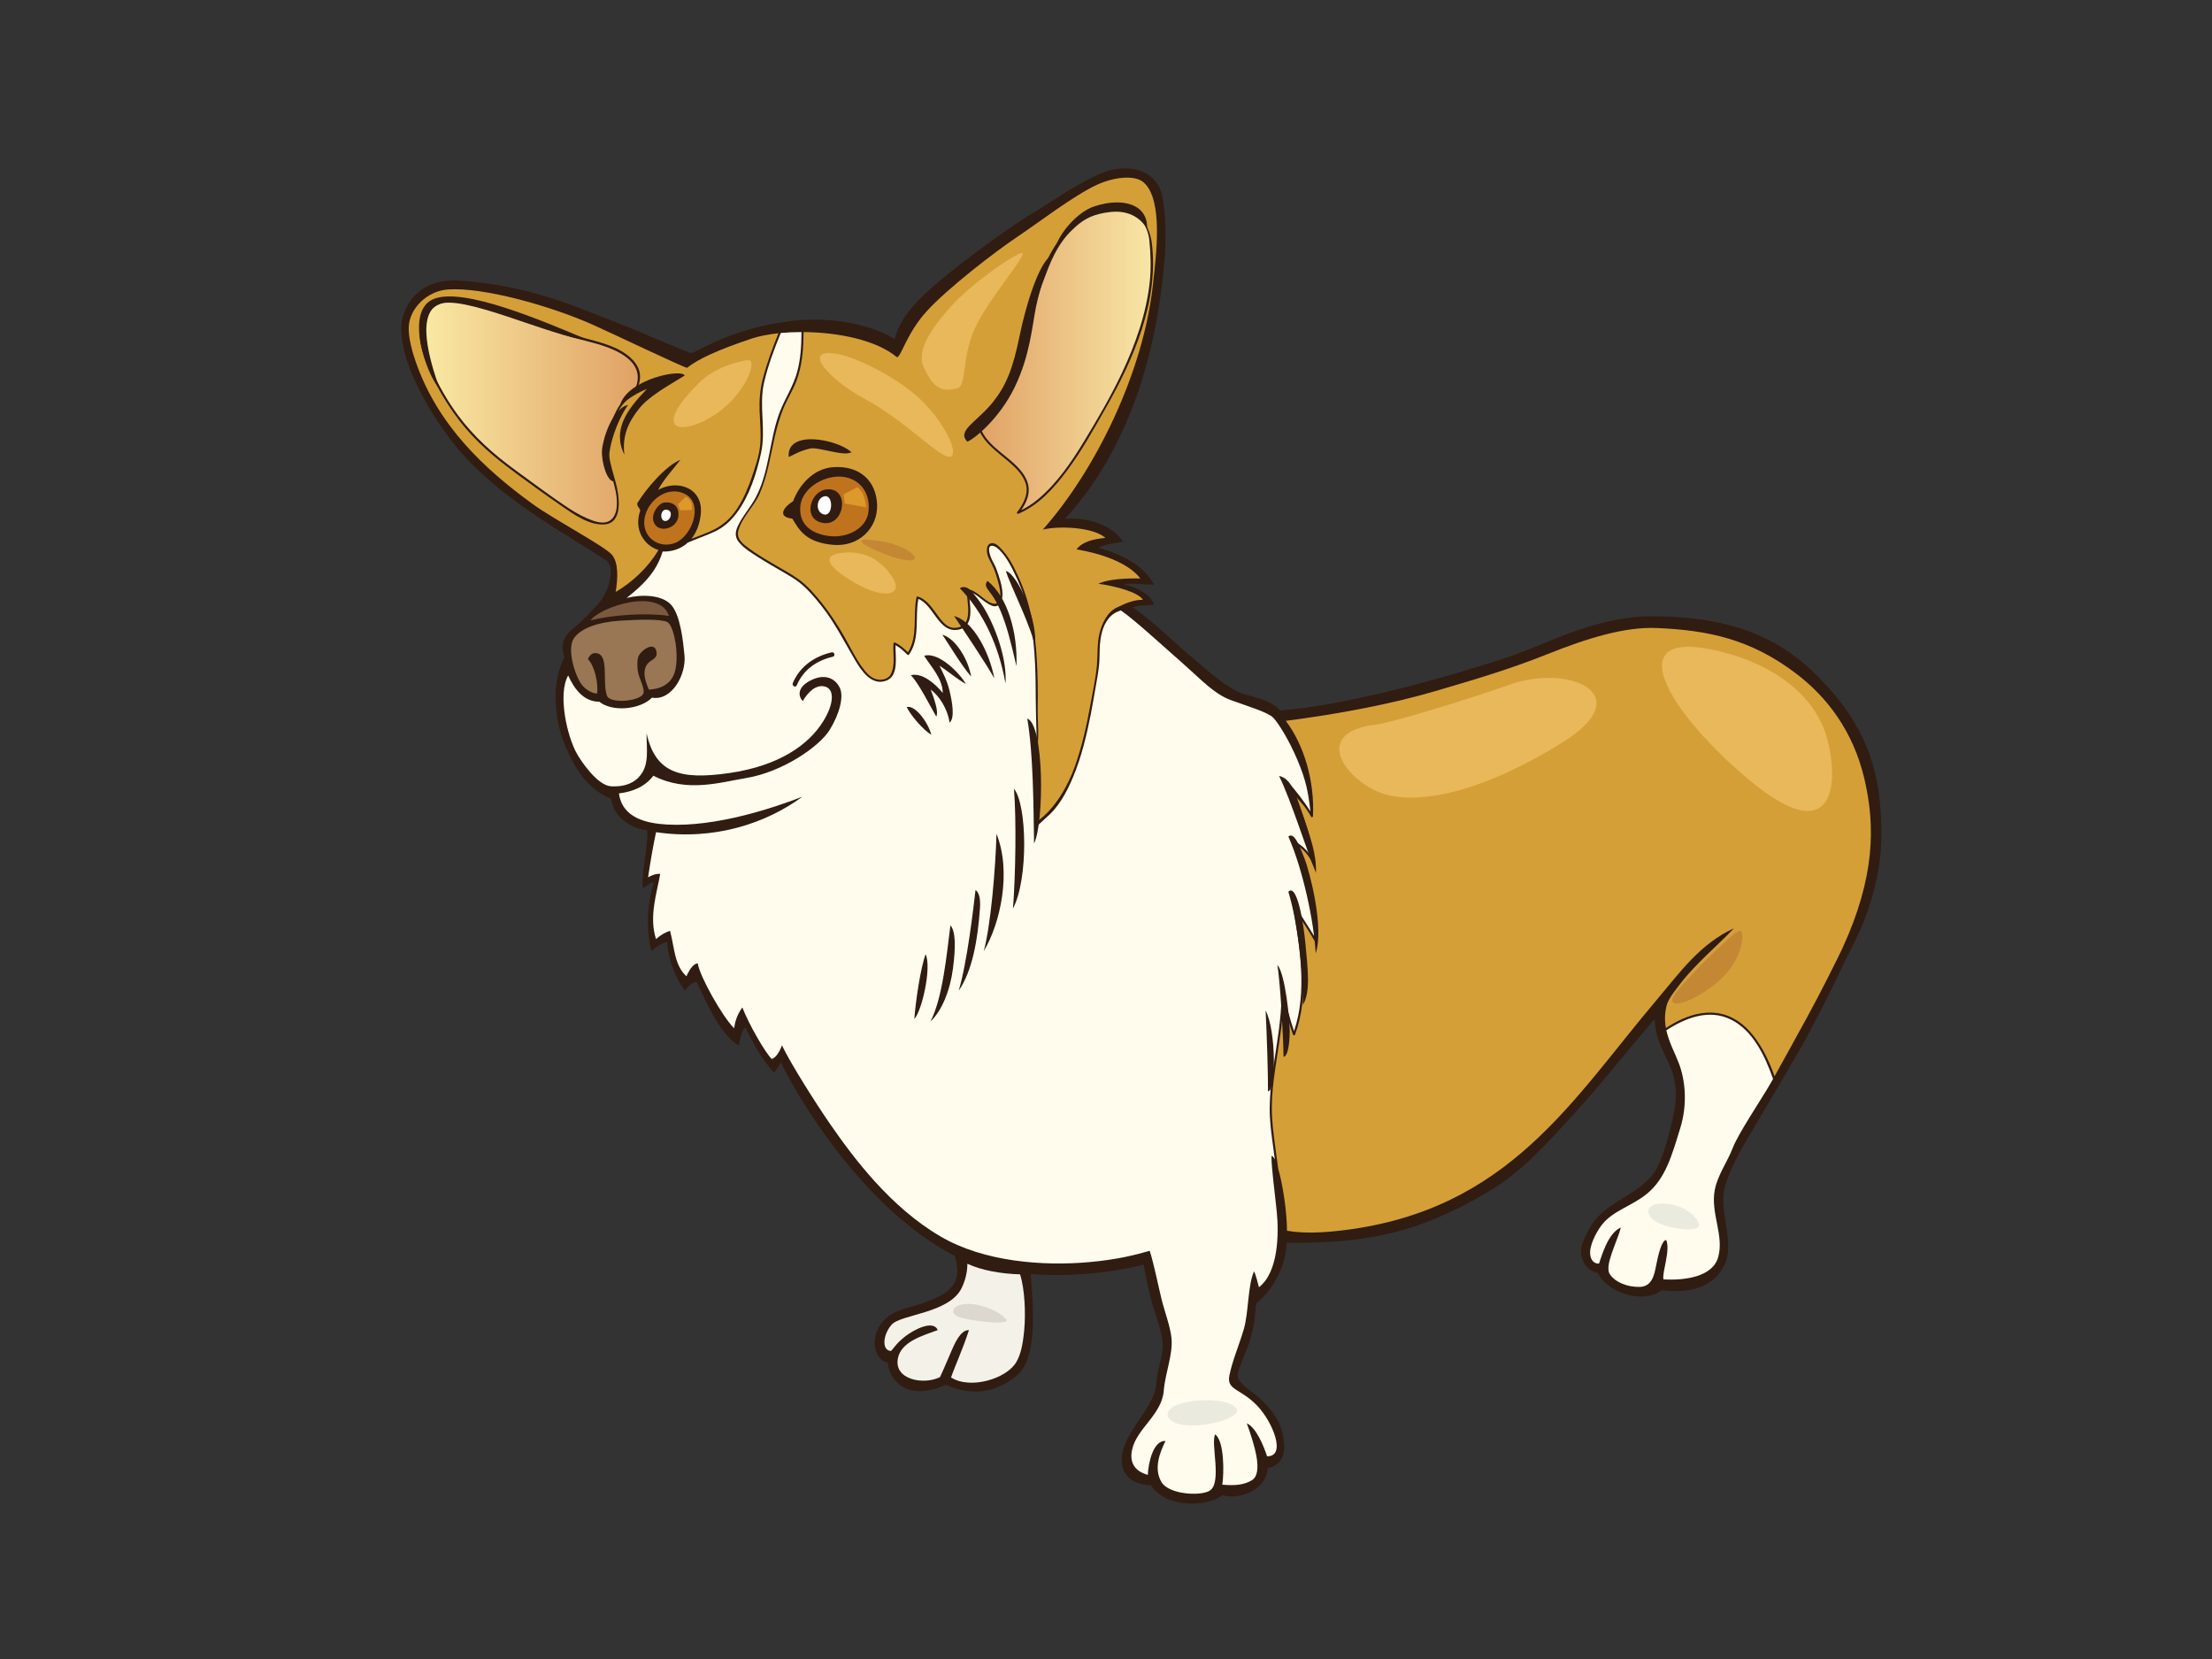 <?xml version="1.0" encoding="utf-8"?>
<!-- Generator: Adobe Illustrator 17.0.0, SVG Export Plug-In . SVG Version: 6.00 Build 0)  -->
<!DOCTYPE svg PUBLIC "-//W3C//DTD SVG 1.1//EN" "http://www.w3.org/Graphics/SVG/1.1/DTD/svg11.dtd">
<svg version="1.1" id="Layer_1" xmlns="http://www.w3.org/2000/svg" xmlns:xlink="http://www.w3.org/1999/xlink" x="0px" y="0px"
	 width="800px" height="600px" viewBox="0 0 800 600" enable-background="new 0 0 800 600" xml:space="preserve">
<rect x="0" y="0" width="800" height="600" fill="#333333" stroke="none"/>
<g>
	<path fill-rule="evenodd" clip-rule="evenodd" fill="#301C11" d="M385.187,187.623c8.966-0.595,17.203,2.536,21.032,8.314
		c-2.78,0.385-6.949,1.035-8.986,2.154c8.438,2.375,16.653,6.444,20.095,13.342c-3.144,0.158-7.846-0.773-10.897-0.065
		c4.398,0.832,10.072,3.769,10.897,7.337c-2.746,0.276-5.075,0.134-7.655,0.909c7.68,5.462,13.425,11.344,20.679,17.469
		c6.171,5.208,11.229,10.099,17.435,13.145c3.962,1.938,10.955,2.077,15.207,6.712c29.15-2.044,76.202-17.032,84.318-19.947
		c14.79-5.312,30.943-14.414,51.65-14.098c20.708,0.314,40.466,4.236,57.094,20.395c16.627,16.153,22.274,30.9,23.841,47.056
		c1.572,16.15-0.262,26.959-4.618,39.662c-2.831,8.232-6.954,14.944-10.664,23.1c-1.969,4.321-9.741,19.587-13.46,26.072
		c-6.545,11.39-15.735,26.773-19.873,33.813c-4.138,7.034-7.559,14.633-7.94,18.708c-0.804,8.699,3.857,18.476,0.393,25.676
		c-3.918,8.159-11.975,10.38-22.809,9.289c-7.237,5.371-20.287,0.278-23-6.327c-2.942-0.297-6.199-3.262-6.115-8.164
		c0.049-2.926,3.417-8.926,5.126-10.994c6.119-7.402,17.11-9.791,22.117-18.364c2.083-3.57,4.471-11.871,5.527-16.59
		c1.301-5.77,2.339-9.99,0.793-16.584c-1.55-6.595-6.794-12.255-6.912-21.132c-9.989,11.464-18.103,22.09-27.843,32.784
		c-9.634,10.577-19.714,22.259-32.336,29.697c-24.69,14.537-42.856,18.76-72.919,18.484c-0.397,9.657-6.073,18.135-11.057,21.921
		c-0.36,2.656-0.363,6.633-1.87,12.116c-1.51,5.486-5.101,11.966-4.845,14.15c0.327,2.814,5.407,5.672,7.584,7.659
		c6.315,5.74,9.628,11.483,9.188,19.193c-0.221,3.884-3.015,5.899-5.909,6.518c-0.53,8.704-11.779,11.447-16.393,9.676
		c-4.708,4.239-20.346,5.066-25.83-3.578c-8.559-0.117-12.669-6.024-9.515-14.393c2.926-7.765,10.889-14.816,11.438-22.082
		c0.55-7.271,2.959-10.334,2.188-16.227c-0.444-3.401-2.048-8.049-3.147-11.338c-1.103-3.289-2.608-10.148-3.568-15.714
		c-11.106,2.825-27.156,4.608-40.864,3.374c1.232,15.492,2.057,31.037-5.346,37.023c-6.448,5.213-15.225,7.678-25.276,3.049
		c-14.499,6.414-20.529-1.954-21.132-8.098c-4.474-0.573-6.526-8.254-2.418-13.874c4.117-5.623,9.518-5.243,17.037-8.24
		c7.515-3.005,12.85-6.313,9.673-16.396c-36.17-18.7-60.743-64.866-62.91-70.12c-0.549,1.228-1.509,2.738-2.47,3.838
		c-4.798-5.347-7.495-10.656-10.447-16.456c-1.247,1.217-1.897,4.523-2.306,6.72c-7.678-4.938-12.51-17.802-15.274-23.108
		c-1.211-0.093-3.239,1.851-4.199,3.087c-3.435-4.403-6.032-11.248-6.443-17.556c-1.781,0.549-3.843,1.643-5.624,3.292
		c-1.327-4.078-2.332-15.086,0.864-24.768c-1.003-0.057-2.509,1.04-3.881,2.143c-1.1-3.84,1.922-15.086,1.475-21.039
		c-4.511-0.216-12.251-4.083-12.996-11.316c-8.925-3.726-13.01-10.822-16.663-19.202c-3.593-8.251-5.467-22.354-0.318-31.943
		c-2.436-7.654,2.754-9.709,6.318-13.233c2.732-2.697,6.203-5.983,7.902-8.882c1.768-3.027,4.107-9.872,1.189-12.839
		c-16.95-10.891-35.639-21.124-50.36-36.531c-8.128-8.505-16.466-21.574-20.934-32.978c-1.908-4.872-4.363-13.576-2.369-19.352
		c2.839-8.221,9.508-13.293,20.932-12.444c24.183,1.799,38.948,8.377,57.415,15.607c9.883,3.862,24.22,10.383,25.79,10.528
		c1.548,0.139,14.402-9.242,37.454-11.717c12.99-1.392,27.631,1.326,36.136,6.717c2.28-9.832,12.434-17.966,20.123-24.233
		c7.069-5.767,21.485-16.33,29.656-21.276c8.167-4.943,15.524-10.298,24.077-14.13c10.128-4.539,21.125-1.878,22.992,8.325
		c1.269,6.933,1.306,15.334,0.709,22.677C417.876,133.817,405.26,165.765,385.187,187.623z"/>
	<path fill-rule="evenodd" clip-rule="evenodd" fill="#BF731C" d="M248.273,178.971c6.148,3.789,1.8,15.14-4.16,17.403
		c-5.959,2.271-12.202-2.263-10.975-9.076C234.373,180.488,242.123,175.19,248.273,178.971z"/>
	<path fill-rule="evenodd" clip-rule="evenodd" fill="#301C11" d="M240.425,181.719c3.121-0.265,5.291,1.504,4.914,5.009
		c-0.539,5.025-8.647,6.575-9.17,0.852C235.964,185.36,238.154,181.91,240.425,181.719z"/>
	<path fill-rule="evenodd" clip-rule="evenodd" fill="#FFFFFF" d="M241.277,184.364c2.455,0.472,1.164,4.313-0.838,4.048
		C238.435,188.145,238.816,183.892,241.277,184.364z"/>
	<path fill-rule="evenodd" clip-rule="evenodd" fill="#7B593E" d="M241.937,222.762c-7.683-1.201-20.337-0.475-28.376,1.61
		C217.229,219.348,238.625,212.45,241.937,222.762z"/>
	<path fill-rule="evenodd" clip-rule="evenodd" fill="#997654" d="M243.967,243.291c-1.934,6.016-8.493,6.01-9.254,6.141
		c-1.234-2.724-2.641-6.529-0.592-9.28c1.159-1.561,3.502-1.752,3.356-3.95c-0.34-5.03-6.141-0.748-6.71,1.58
		c-0.227,0.901-0.464,3.043,0.012,5.407c0.471,2.361,2.35,5.519,1.956,7.43c-0.599,2.942-12.049,4.146-13.223,0.985
		c-1.857-4.959,1.14-15.503-4.349-15.402c-1.426,0.03-2.046,1.209-2.566,2.175c2.522,2.41,3.839,8.975,3.356,12.435
		c-2.009,0.022-4.398-1.684-5.531-3.161c-2.393-3.106-5.635-13.066-2.762-16.977c2.601-3.549,8.835-5.74,16.784-6.21
		c7.943-0.478,14.375-0.57,16.835,0.472C243.732,225.981,245.902,237.272,243.967,243.291z"/>
	<path fill-rule="evenodd" clip-rule="evenodd" fill="#F4F1E9" d="M368.917,460.882c1.741,5.393,2.059,14.264,1.507,20.163
		c-0.546,5.896-1.423,9.016-2.813,11.477c-3.439,6.117-16.668,10.102-23.651,5.658c0.977-3.054,4.113-9.87,6.47-17.108
		c-3.047-0.218-5.265,5.088-6.321,7.501c-1.542,3.54-2.709,6.423-4.142,9.482c-6.012,2.962-16.86,0.901-15.207-6.914
		c1.247-5.901,8.793-8.057,14.399-10.096c-1.645-3.846-8.642-0.136-11.656,2.192c-3.016,2.328-3.876,3.813-5.213,5.347
		c-3.375-0.033-3.154-5.625,0.139-9.46c3.293-3.843,20.872-4.053,25.368-13.304c1.344-2.759,2.062-5.759,2.062-8.778
		C354.793,459.373,361.977,460.705,368.917,460.882z"/>
	<path fill-rule="evenodd" clip-rule="evenodd" fill="#FFFCEE" d="M449.824,480.769c1.785-6.032,1.401-15.727,3.708-20.984
		c0.681,1.239,1.505,4.798,1.777,5.759c7-5.344,7.274-19.197,6.447-27.287c-0.823-8.093-1.879-15.343-1.916-20.16
		c0.39-0.041,0.811,0.428,1.238,1.283c-0.202-1.499-0.408-2.997-0.606-4.493c-0.655-4.837-1.337-9.624-1.264-14.515
		c0.065-4.263,0.48-8.502,1.076-12.722c1.34-9.414,3.181-18.735,3.221-28.283c0.007-0.423,0.641-0.518,0.744-0.098
		c1.142,4.586,2.197,9.207,3.757,13.675c4.904-14.518,1.991-30.546-0.364-45.274c-0.063-0.407,0.464-0.685,0.695-0.292
		c2.206,3.821,4.71,7.454,6.97,11.234c0.149-11.843-3.79-22.846-7.664-33.911c-0.112-0.333,0.281-0.568,0.56-0.426
		c2.578,1.356,4.643,3.305,6.119,5.721c-1.411-8.306-3.877-16.617-7.818-24.047c-0.201-0.374-0.827-3.166-0.519-2.852
		c2.485,2.481,6.072,7.386,7.939,10.358c-0.755-6.832-1.535-11.076-4.615-18.421c-3.086-7.353-6.881-13.404-8.778-15.416
		c-1.896-2.02-9.293-4.182-15.356-6.406c-6.066-2.219-10.858-7.52-17.254-13.15c-8.662-7.621-17.339-15.665-22.543-19.292
		c-1.681,0.513-3.216,1.406-4.398,2.86c-2.272,2.798-2.997,6.543-3.213,10.053c-0.142,2.274-0.049,4.547-0.278,6.805
		c-0.274,2.653-0.737,5.265-1.22,7.885c-0.591,3.251-1.103,6.513-1.743,9.758c-1.526,7.768-3.38,15.588-6.45,22.911
		c-2.283,5.448-5.232,10.983-9.851,14.783c-0.501,0.409-2.97,2.885-2.97,2.661c0.026-7.236-0.676-16.391-0.407-23.525
		c0.291-7.531-0.236-14.715-0.262-22.259c-0.035-11.101-0.228-22.453-3.114-33.242c-1.242-4.643-2.991-9.1-5.186-13.375
		c-1.064-2.074-2.211-4.192-3.732-5.98c-0.666-0.781-1.377-1.581-2.229-2.156c-0.781-0.532-2.418-1.125-2.6,0.426
		c-0.162,1.414,0.718,3.488,1.033,4.127c0.588,1.174,1.276,2.344,1.703,3.584c0.957,2.773,2.083,5.896,2.095,8.855
		c0.01,2.183-1.071,5.17-3.822,4.113c-2.991-1.149-5.243-4.294-8.336-5.126c0.208,4.588,2.439,12.572-3.767,13.795
		c-7.113,1.389-8.865-8.857-14.492-11.114c-1.305,6.673,0.752,14.18-3.365,20.105c-0.139,0.196-0.411,0.259-0.596,0.077
		c-1.31-1.31-2.657-2.588-4.299-3.453c-0.128,4.048,1.336,11.076-3.336,12.826c-5.339,2.006-9.029-3.614-11.353-7.544
		c-3.869-6.573-7.256-13.383-12.016-19.39c-2.358-2.983-4.934-6.049-7.906-8.445c-1.698-1.378-3.637-2.476-5.518-3.581
		c-3.192-1.878-6.429-3.693-9.55-5.691c-2.429-1.556-5.19-3.218-7.02-5.503c-1.548-1.938-1.259-3.819-0.2-6.013
		c1.64-3.407,4.176-6.223,6.017-9.501c5.38-9.597,5.133-21.353,9.026-31.498c1.891-4.927,4.886-9.31,6.275-14.444
		c1.284-4.73,1.546-9.583,1.565-14.458c-2.581,0.003-5.099,0.117-7.482,0.338c-2.393,5.833-4.633,11.778-6.044,17.905
		c-1.951,8.44,0.764,17.037-1.085,25.439c-1.631,7.413-4.229,15.621-8.832,21.749c-2.155,2.871-4.603,5.126-7.86,6.684
		c-3.185,1.526-6.553,2.596-9.781,4.026c-2.736,2.506-6.188,3.357-9.126,3.237c-2.349,7.784-7.643,12.509-13.031,16.786
		c5.509-1.354,12.641-1.166,15.991,2.369c3.503,3.696,4.456,13.456,4.939,18.364c0.69,7.077-4.658,16.62-11.749,15.326
		c-4.511,4.506-14.615,5.156-19.056,1.463c-5.66,0.041-9.099-4.687-11.257-9.485c-3.858,6.734-0.407,22.155,3.235,28.436
		c1.519,2.62,7.307,11.396,12.363,11.655c5.058,0.262,8.53-1.338,10.634-4.13c3.08-4.094,2.121-9.029,2.121-15.064
		c3.154,14.264,11.932,17.002,29.895,14.398c17.965-2.604,28.664-10.146,33.963-18.678c3.962-6.368,4.159-11.627,0.734-12.586
		c-3.431-0.961-6.307,2.194-8.094,5.21c-1.781-1.782-2.055-5.21,3.293-7.678c5.348-2.47,8.781,0,10.149,3.013
		c1.37,3.016,0,9.054-3.703,15.088c-3.704,6.03-17.074,15.315-30.412,17.463c-8.791,1.414-21.151,5.437-33.356-0.871
		c-3.154,4.111-7.613,5.792-12.459,6.401c1.205,8.988,10.118,10.841,17.38,11.254c17.735,1.002,38.847-6.128,48.97-10.066
		c-12.92,9.523-31.83,15.97-52.922,12.834c-0.834,3.709-2.065,10.568-2.889,16.328c1.373-0.819,3.015-1.37,4.388-1.237
		c-1.145,6.603-4.169,15.566-1.508,23.586c1.78-1.643,3.703-2.601,5.073-3.016c1.688,6.679,1.598,12.4,5.897,16.456
		c0.7-1.335,2.055-4.526,4.115-4.659c0.689,4.659,8.998,19.448,13.164,23.449c0.411-3.286,1.646-5.759,2.963-7.517
		c2.386,6.15,8.217,16.265,10.616,18.626c1.497-0.347,3.012-2.879,3.701-4.94c2.951,6.269,12.07,20.752,17.553,28.662
		c8.367,12.067,21.585,29.798,39.767,40.456c15.907,9.324,37.358,10.735,53.482,9.324c10.971-0.958,17.282-2.738,22.218-4.116
		c1.511,4.798,2.941,11.996,4.251,17.422c1.021,4.22,3.234,10.037,3.625,14.232c0.553,5.899-2.254,12.373-2.803,18.954
		c-0.715,8.625-9.647,13.56-11.415,21.137c-1.387,5.942,2.229,8.349,5.653,9.308c0.139-4.113,1.923-12.616,6.394-12.272
		c-1.863,3.77-4.471,9.805-1.453,14.876c2.705,4.545,14.417,5.172,17.551,3.013c4.389-3.013,0.139-17.272,1.874-20.261
		c3.338,2.438,3.214,14.117,2.564,18.17c4.717,0.431,7.958,0.044,10.667-1.58c4.275-2.569,0.944-12.922-1.8-20.597
		c3.428,1.507,6.171,8.363,7.327,11.909c7.074,0.164,2.135-12.46-3.763-18.492c-5.897-6.035-10.925-5.426-9.872-10.694
		C445.715,492.015,448.044,486.804,449.824,480.769z"/>
	<path fill-rule="evenodd" clip-rule="evenodd" fill="#FFFCEE" d="M625.927,368.694c-7.869-3.854-16.309-0.609-23.272,3.922
		c0.953,4.318,3.071,8.156,4.478,11.805c2.346,6.068,3.286,14.739,0.553,23.596c-3.024,9.801-5.273,18.129-11.993,23.681
		c-5.323,4.405-12.209,6.111-16.19,11.063c-1.209,1.493-4.033,5.888-4.382,9.553c-0.22,2.29,0.622,4.711,3.173,4.692
		c0.968-2.623,3.172-11.044,7.924-13.061c-1.301,5.052-5.994,13.749-4.061,16.784c1.934,3.033,6.488,4.829,10.901,4.692
		c4.415-0.139,5.246-4.28,5.931-7.869c0.691-3.587,2.031-9.19,3.618-9.065c1.628,3.685-1.607,11.887-0.987,14.215
		c7.72,0.445,17.68-0.901,19.745-7.894c2.33-7.872-2.824-16.052-1.186-24.489c1.049-5.407,4.659-10.296,6.517-15.206
		c1.934-5.118,10.379-17.58,13.692-23.381c0.274-0.478,0.572-0.999,0.871-1.529C638.392,382.085,634.051,372.657,625.927,368.694z"
		/>
	<path fill-rule="evenodd" clip-rule="evenodd" fill="#D59F38" d="M674.252,281.558c-4.078-17.258-13.567-29.473-24.471-37.803
		c-16.628-12.703-32.155-15.842-50.662-16.625c-11.6-0.491-25.256,3.761-39.37,9.411c-13.235,5.298-25.409,8.942-40.935,13.486
		c-15.529,4.553-34.755,8.237-53.803,10.672c6.668,8.762,10.462,21.921,9.852,34.484c-0.019,0.377-0.539,0.513-0.706,0.188
		c-1.519-2.912-3.67-5.347-5.943-7.675c3.704,7.651,5.994,16.093,7.225,24.465c0.07,0.483-0.539,0.647-0.73,0.199
		c-1.239-2.94-3.325-5.279-6.008-6.919c3.934,11.229,7.809,22.417,7.338,34.492c-0.015,0.371-0.51,0.529-0.706,0.194
		c-2.099-3.638-4.472-7.11-6.646-10.702c2.362,14.679,4.912,30.483-0.315,44.766c-0.131,0.357-0.598,0.357-0.73,0
		c-1.437-3.917-2.455-7.959-3.449-12.001c-0.328,8.221-1.816,16.284-3.002,24.429c-0.658,4.556-1.194,9.147-1.223,13.754
		c-0.032,5.072,0.654,10.017,1.329,15.031c0.327,2.416,0.655,4.831,0.98,7.247c1.672,5.721,3.157,15.623,3.183,22.464
		c6.686,1.163,14.273,0.576,20.444-0.183c59.919-7.348,82.821-47.367,113.396-83.473c8.285-9.777,15.467-20.053,27.794-25.728
		c-5.5,5.871-13.675,12.667-19.155,19.745c-1.616,2.085-4.441,5.568-5.077,7.834c-0.86,3.057-0.844,5.866-0.367,8.491
		c3.888-2.536,8.141-4.615,12.699-5.322c14.165-2.194,22.054,10.039,26.608,22.764c3.273-5.83,7.726-14.019,11.561-20.965
		c4.415-8,11.506-22.117,13.025-25.439C678.062,317.364,678.329,298.811,674.252,281.558z"/>
	<path fill-rule="evenodd" clip-rule="evenodd" fill="#D59F38" d="M281.546,120.519c-3.756,0.399-7.146,1.067-9.856,1.979
		c-12.305,4.165-19.124,7.307-23.21,10.53c-1.439-0.196-25.701-11.824-33.912-15.506c-15.15-6.791-39.593-13.721-52.526-12.834
		c-7.628,0.521-13.96,6.889-14.218,13.62c-0.158,4.032,1.422,9.357,2.566,12.638c7.986,22.892,24.69,38.6,42.262,51.347
		c7.805,5.661,26.386,15.43,28.748,18.443c2.365,3.005,2.039,8.631,1.266,13.35c6.159-3.587,11.855-9.04,15.488-15.157
		c-5.258-1.66-8.995-7.383-6.605-14.27c-0.075-0.838-1.264-1.529-1.057-2.656c3.002-5.03,10.311-13.626,15.604-15.705
		c-2.174,2.839-6.617,7.757-8.029,10.86c6.835-3.862,16.73-0.833,15.311,9.379c-0.506,3.663-1.741,6.379-3.349,8.358
		c2.727-1.097,5.519-2.028,8.145-3.338c3.637-1.823,6.401-4.438,8.594-7.869c2.125-3.324,3.711-6.946,4.982-10.678
		c1.31-3.881,2.787-7.97,3.177-12.067c0.393-4.124-0.06-8.21-0.212-12.337c-0.139-3.966,0.168-7.776,1.171-11.62
		C277.347,131.363,279.363,125.91,281.546,120.519z M226.602,144.855c-3.769,3.423-5.587,9.313-6.345,14.226
		c-0.827,5.372,1.096,10.38,2.446,15.482c1.136,4.282,2.919,14.485-3.964,15.088c-5.611,0.494-11.517-3.808-15.865-6.818
		c-6.487-4.493-12.923-9.136-19.22-13.885c-7.438-5.609-14.103-11.824-19.464-19.48c-3.969-5.669-7.513-11.83-9.968-18.309
		c-1.754-4.632-3.751-10.975-1.27-15.711c0.004-0.019,0-0.038,0.008-0.057c1.235-3.622,4.024-6.084,7.789-6.845
		c5.86-1.185,12.148,0.42,17.738,2.143c6.519,2.009,12.803,4.656,19.12,7.211c4.646,1.881,9.258,3.202,14.097,4.463
		c5.666,1.474,12.359,3.144,16.689,7.351c1.748,1.695,3.075,3.9,3.088,6.401C231.5,140.059,229.369,142.341,226.602,144.855z"/>
	<linearGradient id="SVGID_1_" gradientUnits="userSpaceOnUse" x1="152.463" y1="148.964" x2="230.674" y2="148.964">
		<stop  offset="0" style="stop-color:#FAEAA4"/>
		<stop  offset="1" style="stop-color:#E0A265"/>
	</linearGradient>
	<path fill-rule="evenodd" clip-rule="evenodd" fill="url(#SVGID_1_)" d="M219.691,125.604c-5.222-1.957-10.723-2.833-15.998-4.585
		c-5.625-1.87-11.027-4.397-16.558-6.51c-6.39-2.446-13.121-4.924-19.991-5.484c-5.054-0.409-10.371,0.491-12.807,5.085
		c0.105,0.142,0.145,0.341,0.011,0.513c-4.04,5.161-0.673,13.606,1.616,18.803c2.566,5.825,5.784,11.469,9.559,16.609
		c5.871,7.986,13.055,14.316,21.042,20.13c5.736,4.173,11.438,8.47,17.317,12.441c2.697,1.823,5.486,3.6,8.489,4.883
		c2.294,0.988,5.748,2.325,8.126,0.841c3.279-2.05,2.803-7.572,2.141-10.768c-0.954-4.621-2.9-9.067-3.277-13.795
		c-0.367-4.594,0.873-9.384,2.757-13.555c0.994-2.211,2.109-4.277,3.952-5.893c1.793-1.572,3.653-3.062,4.291-5.486
		C232.23,131.715,225.38,127.736,219.691,125.604z"/>
	<linearGradient id="SVGID_2_" gradientUnits="userSpaceOnUse" x1="354.26" y1="129.729" x2="416.142" y2="129.729">
		<stop  offset="0" style="stop-color:#E0A265"/>
		<stop  offset="1" style="stop-color:#F8E6A6"/>
	</linearGradient>
	<path fill-rule="evenodd" clip-rule="evenodd" fill="url(#SVGID_2_)" d="M412.151,78.463c-5.938-7.793-19.504-0.983-24.153,4.143
		c-6.342,6.987-7.848,11.537-11.15,20.294c-3.173,8.426-4.862,20.962-8.205,29.317c-3.226,8.063-7.377,16.055-14.383,21.402
		c1.625,6.655,8.86,10.361,13.368,14.9c2.065,2.085,3.911,4.49,4.343,7.473c0.449,3.092-0.924,6.032-2.665,8.532
		c2.216-1.067,4.28-2.443,6.156-4.018c6.967-5.857,12.177-13.601,16.855-21.323c4.779-7.888,9.505-15.943,13.433-24.281
		c4.909-10.416,8.883-21.579,10.088-33.089c0.52-4.992,0.318-10.028-0.176-15.037C415.437,84.465,414.33,81.329,412.151,78.463z"/>
	<path fill-rule="evenodd" clip-rule="evenodd" fill="#D59F38" d="M413.623,65.978c-3.215-2.825-10.806-1.954-16.866,0.841
		c-8.543,3.944-21.396,13.874-28.359,18.514c-8.879,5.923-25.57,18.896-33.09,27.063c-7.519,8.169-9.419,16.942-10.962,16.77
		c-7.409-6.21-21.263-8.972-33.727-9.07c-0.031,6.079-0.439,12.193-2.671,17.916c-1.34,3.436-3.346,6.543-4.715,9.949
		c-1.301,3.254-2.25,6.619-3.026,10.036c-1.556,6.878-2.608,13.983-5.437,20.498c-2.029,4.676-6.311,8.401-7.719,13.339
		c-0.883,3.109,1.799,5.022,4.072,6.684c2.948,2.151,6.106,4.001,9.253,5.838c2.783,1.627,5.666,3.166,8.297,5.042
		c3.319,2.361,6.145,5.644,8.661,8.824c3.004,3.8,5.639,7.861,8.045,12.061c2.072,3.628,3.883,7.479,6.328,10.872
		c1.211,1.684,2.769,3.668,4.809,4.37c1.901,0.652,4.557,0.333,5.615-1.624c1.808-3.333,0.715-7.55,1.013-11.164
		c0.027-0.303,0.303-0.45,0.573-0.325c1.8,0.816,3.259,2.129,4.653,3.507c3.764-5.896,1.685-13.388,3.116-19.922
		c0.038-0.199,0.273-0.33,0.459-0.27c2.691,0.873,4.488,3.183,6.124,5.369c1.687,2.254,3.874,6.062,7.135,5.978
		c7.209-0.175,4.472-9.005,4.419-13.623c0-0.267,0.244-0.412,0.479-0.366c2.903,0.521,5.071,3.215,7.55,4.616
		c1.703,0.963,3.647,1.133,4.044-1.286c0.265-1.635-0.026-3.314-0.427-4.905c-0.618-2.448-1.321-4.924-2.446-7.19
		c-1.029-2.063-2.118-3.619-1.858-5.947c0.137-1.198,0.886-1.979,2.013-1.927c1.44,0.057,2.645,1.542,3.147,2.072
		c2.79,2.896,4.613,6.6,6.266,10.225c4.25,9.305,5.993,19.311,6.579,29.473c0.348,5.947,0.441,11.89,0.33,17.832
		c-0.075,4.053,0.371,7.713,0.12,11.767c-0.557,9.106-0.273,19.636,0.047,28.971c6.171-4.419,10.858-12.719,13.306-19.674
		c2.594-7.37,4.303-15.017,5.683-22.701c0.824-4.604,1.867-9.261,2.27-13.923c0.334-3.876,0.008-7.815,0.977-11.628
		c0.683-2.686,2.396-7.288,6.136-9.1c3.737-1.821,6.354-2.841,9.512-2.841c-1.632-2.694-9.74-4.938-16.118-5.8
		c3.426-1.703,10.398-2.031,15.201-1.897c-4.528-5.937-14.856-9.166-23.097-10.539c2.157-2.713,5.771-3.704,10.465-4.149
		c-4.277-3.84-16.603-4.479-22.655-2.986c19.195-21.664,36.355-56.877,39.834-88.643C418.14,92.318,420.797,72.286,413.623,65.978z
		 M385.982,170.097c-4.717,6.321-10.289,12.629-17.723,15.725c-0.297,0.125-0.622-0.297-0.427-0.554
		c2.267-2.94,4.332-6.707,3.098-10.511c-0.969-2.991-3.279-5.301-5.584-7.331c-4.284-3.778-10.162-7.474-11.744-13.312
		c-0.127,0.09-0.248,0.191-0.385,0.281c-0.401,0.278-0.778-0.374-0.381-0.652c0.202-0.142,0.39-0.292,0.583-0.431
		c0.012-0.259,0.276-0.404,0.483-0.36c6.646-5.101,10.732-12.741,13.798-20.406c6.589-16.473,5.093-33.45,16.722-47.512
		c2.847-3.442,8.781-6.545,12.722-8.715c2.728-1.501,7.487-1.542,10.72-0.854c4.714,0.999,8.087,7.173,8.737,12.643
		c2.502,21.014-6.686,41.903-16.838,59.729C395.447,155.415,391.204,163.085,385.982,170.097z"/>
	<path fill-rule="evenodd" clip-rule="evenodd" fill="#301C11" d="M212.83,123.008c-13.179-1.002-46.236-17.272-54.617-12.761
		c-8.381,4.512-1.43,23.815,0.722,30.259c-4.515-4.509-12.973-28.111-2.013-32.407C167.884,103.801,196.385,116.111,212.83,123.008z
		"/>
	<path fill-rule="evenodd" clip-rule="evenodd" fill="#301C11" d="M231.072,147.86c-3.693,4.689-6.152,9.635-5.245,16.658
		c-4.41-9.01,0.795-16.262,8.113-23.795c-3.166,1.127-6.364,3.289-9.654,5.623c2.968-9.335,22.496-13.104,23.333-10.52
		C241.247,139.726,234.566,143.425,231.072,147.86z"/>
	<path fill-rule="evenodd" clip-rule="evenodd" fill="#301C11" d="M227.153,146.452c-4.299,6.016-7.379,16.098-6.826,20.539
		c0.431,3.436,1.413,5.033,1.837,7.045c-2.492,0.581-4.76-6.996-4.435-11.292C218.03,158.819,221.349,147.743,227.153,146.452z"/>
	<path fill-rule="evenodd" clip-rule="evenodd" fill="#301C11" d="M307.954,163.555c-2.764,1.671-12.124-2.039-15.007-1.34
		c-4.329,1.054-6.227,2.53-7.694,3.043C284.389,155.216,302.913,158.86,307.954,163.555z"/>
	<path fill-rule="evenodd" clip-rule="evenodd" fill="#301C11" d="M301.048,197.034c-9.55-0.942-11.97-5.227-14.472-9.455
		c-5.831-0.666-2.933-4.351,0.284-6.338c2.002-5.494,7.094-11.819,14.569-12.293c9.757-0.62,15.509,5.2,15.793,13.617
		C317.504,190.986,310.604,197.981,301.048,197.034z"/>
	<path fill-rule="evenodd" clip-rule="evenodd" fill="#BF731C" d="M301.9,172.445c7.141-0.8,13.149,4.165,12.198,12.61
		c-0.667,5.931-7.37,9.466-13.707,8.865c-5.205-0.499-11.447-3.027-10.974-10.503C289.793,177.423,296.064,173.102,301.9,172.445z"
		/>
	<path fill-rule="evenodd" clip-rule="evenodd" fill="#301C11" d="M299.064,176.986c8.863-0.759,6.259,14.925-2.649,11.821
		C290.481,186.744,293.269,177.483,299.064,176.986z"/>
	<path fill-rule="evenodd" clip-rule="evenodd" fill="#FFFFFF" d="M298.005,179.528c3.502-0.975,3.375,7.293,0.016,6.543
		C294.889,185.36,295.065,180.343,298.005,179.528z"/>
	<path fill-rule="evenodd" clip-rule="evenodd" fill="#301C11" d="M414.859,82.754c-1.928-3.267-5.987-6.881-13.243-6.084
		c-6.252,0.688-9.332,2.506-12.335,5.082c-1.927,1.651-5.571,5.429-7.633,8.027c1.115-4.883,7.715-13.072,14.206-15.179
		C406.431,71.175,415.261,74.096,414.859,82.754z"/>
	<path fill-rule="evenodd" clip-rule="evenodd" fill="#301C11" d="M368.778,121.34c2.334-11.385,6.971-26.129,11.36-28.872
		c-1.646,5.069-4.001,11.51-5.415,18.342c-1.412,6.824-2.137,17.632-7.724,29.175c-5.583,11.551-14.675,18.792-17.14,19.751
		c-3.843-3.84,2.889-6.848,8.472-13.383C364.116,139.576,366.448,132.72,368.778,121.34z"/>
	<path fill-rule="evenodd" clip-rule="evenodd" fill="#301C11" d="M374.196,234.084c-0.207-5.462-9.399-23.572-10.398-27.584
		C368.076,207.507,375.788,225.279,374.196,234.084z"/>
	<path fill-rule="evenodd" clip-rule="evenodd" fill="#301C11" d="M357.123,210.062c7.271,5.765,10.974,18.68,10.488,30.876
		c-1.838-8.055-3.495-14.69-5.825-20.179c-2.328-5.481-4.449-7.028-5.037-8.445C356.162,210.887,357.112,210.316,357.123,210.062z"
		/>
	<path fill-rule="evenodd" clip-rule="evenodd" fill="#301C11" d="M356.582,221.097c4.191,7.544,7.638,18.146,7.067,26.105
		c-2.482-14.024-8.175-25.862-16.472-34.419c0.569-0.677,2.112-0.562,3.042,0.057C351.156,213.463,354.515,217.369,356.582,221.097z
		"/>
	<path fill-rule="evenodd" clip-rule="evenodd" fill="#301C11" d="M345.059,222.817c6.957,1.665,12.889,13.44,14.536,22.491
		C356.443,239.699,348.484,227.894,345.059,222.817z"/>
	<path fill-rule="evenodd" clip-rule="evenodd" fill="#301C11" d="M351.221,244.691c-3.476-3.963-8.416-12.277-10.416-15.157
		C345.943,231.115,350.272,238.921,351.221,244.691z"/>
	<path fill-rule="evenodd" clip-rule="evenodd" fill="#301C11" d="M349.308,247.363c-3.017-1.646-6.717-4.798-9.537-6.622
		c1.167,2.508,2.68,5.118,3.64,9.095c0.96,3.971,2.028,9.884,0,11.518c-0.596-4.738-3.681-9.711-6.8-11.922
		c1.176,3.144,2.962,7.943,1.998,9.725c-2.144-3.644-6.308-12.07-9.188-14.949c4.113-1.097,9.051,3.292,11.531,6.411
		c0.011-5.159-4.227-9.455-6.714-13.432C339.466,235.572,347.373,243.744,349.308,247.363z"/>
	<path fill-rule="evenodd" clip-rule="evenodd" fill="#301C11" d="M336.832,265.741c-3.021-1.78-7.411-6.996-8.913-9.987
		C330.596,254.774,335.456,260.664,336.832,265.741z"/>
	<path fill-rule="evenodd" clip-rule="evenodd" fill="#301C11" d="M373.984,305.056c-0.232-14.355-0.269-32.205-2.448-45.187
		C377.739,262.168,377.658,297.591,373.984,305.056z"/>
	<path fill-rule="evenodd" clip-rule="evenodd" fill="#301C11" d="M366.71,285.257c4.708,5.631,5.281,32.623-0.344,43.306
		C367.283,316.392,367.63,296.742,366.71,285.257z"/>
	<path fill-rule="evenodd" clip-rule="evenodd" fill="#301C11" d="M360.393,301.568c5.504,13.661,1.442,32.396-4.596,42.392
		C358.324,334.652,360.049,314.206,360.393,301.568z"/>
	<path fill-rule="evenodd" clip-rule="evenodd" fill="#301C11" d="M352.81,321.903c1.314,0.802,1.84,3.215,1.608,6.548
		c-0.797,11.57-2.773,22.701-7.697,29.863C349.825,347.977,352.062,328.279,352.81,321.903z"/>
	<path fill-rule="evenodd" clip-rule="evenodd" fill="#301C11" d="M343.736,334.652c1.87,2.156,1.952,7.697,0.916,15.624
		c-1.029,7.896-3.971,15.22-8.154,19.188C340.896,361.022,342.359,345.455,343.736,334.652z"/>
	<path fill-rule="evenodd" clip-rule="evenodd" fill="#301C11" d="M334.772,345.111c2.261,4.968-1.479,20.782-4.086,23.397
		C331.098,362.452,332.939,349.934,334.772,345.111z"/>
	<path fill-rule="evenodd" clip-rule="evenodd" fill="#301C11" d="M475.945,315.704c-3.32-7.924-8.91-26.017-13.347-35.071
		c4.238,0.901,5.804,5.805,8.534,13.923C473.87,302.668,476.165,308.869,475.945,315.704z"/>
	<path fill-rule="evenodd" clip-rule="evenodd" fill="#301C11" d="M475.828,344.814c-0.567-11.39-4.61-30.355-9.871-42.26
		c2.048-1.837,4.064,3.36,5.86,7.973C473.612,315.139,478.991,335.465,475.828,344.814z"/>
	<path fill-rule="evenodd" clip-rule="evenodd" fill="#301C11" d="M472.158,341.618c0.771,8.538,1.932,17.1-0.936,21.773
		c-0.009-13.626-1.86-29.367-5.265-40.89C468.997,319.411,471.39,333.077,472.158,341.618z"/>
	<path fill-rule="evenodd" clip-rule="evenodd" fill="#301C11" d="M461.995,348.957c2.878,3.365,4.441,19.982,4.441,23.834
		c0,6.313-1.119,9.507-2.22,9.395C464.06,373.14,463.02,355.707,461.995,348.957z"/>
	<path fill-rule="evenodd" clip-rule="evenodd" fill="#301C11" d="M457.726,365.446c3.928,7.599,3.749,29.571,0.854,29.208
		C458.665,389.872,458.156,373.645,457.726,365.446z"/>
	<path fill-rule="evenodd" clip-rule="evenodd" fill="#301C11" d="M300.76,235.924c-6.271,1.493-11.46,5.077-14.035,11.12
		c-0.411,0.966,1.01,1.804,1.423,0.833c2.42-5.694,7.142-8.958,13.053-10.367C302.234,237.261,301.794,235.678,300.76,235.924z"/>
	<path fill-rule="evenodd" clip-rule="evenodd" fill="#E8B85A" d="M304.431,128.369c5.557,1.307,19.813,7.744,28.799,16.412
		c8.977,8.669,13.93,20.124,10.215,20.438c-3.718,0.311-16.414-13.317-30.346-20.744
		C299.164,137.04,288.639,124.657,304.431,128.369z"/>
	<path fill-rule="evenodd" clip-rule="evenodd" fill="#E8B85A" d="M334.154,133.017c-2.91-5.819,2.171-13.623,9.598-21.986
		c7.435-8.36,22.607-18.888,25.704-19.51c3.095-0.614-12.387,17.032-17.031,27.563c-4.646,10.522-2.789,20.433-6.195,21.366
		C339.242,142.357,336.941,138.588,334.154,133.017z"/>
	<path fill-rule="evenodd" clip-rule="evenodd" fill="#E8B85A" d="M253.031,138.279c5.388-5.295,13.312-7.432,17.336-8.049
		c4.027-0.625-0.617,12.695-12.385,20.124C246.217,157.787,235.071,155.934,253.031,138.279z"/>
	<path fill-rule="evenodd" clip-rule="evenodd" fill="#E8B85A" d="M305.047,199.9c3.087-0.259,10.53-0.62,16.722,7.43
		c6.191,8.046-1.545,9.905-12.695,3.407C297.924,204.229,297.62,200.517,305.047,199.9z"/>
	<path fill-rule="evenodd" clip-rule="evenodd" fill="#DD992C" d="M305.057,178.845l4.958-2.637c0,0,1.549,0.931,2.325,3.1
		c0.771,2.173,0.931,4.184,0.931,4.184l-7.75-1.395L305.057,178.845z"/>
	<path fill-rule="evenodd" clip-rule="evenodd" fill="#DD992C" d="M245.233,182.41l2.788-2.789c0,0,1.239,0.617,1.859,1.861
		c0.622,1.239,0.311,2.939,0.311,2.939l-4.187,0.158L245.233,182.41z"/>
	<path fill-rule="evenodd" clip-rule="evenodd" fill="#E8B85A" d="M497.668,262.042c5.888-0.707,34.786-9.575,48.186-14.393
		c21.417-7.697,47.183,3.349,19.408,20.752c-27.774,17.398-50.195,22.42-63.577,19.074
		C488.299,284.129,472.569,265.053,497.668,262.042z"/>
	<path fill-rule="evenodd" clip-rule="evenodd" fill="#E8B85A" d="M625.835,236.609c14.635,4.25,30.786,14.054,35.138,31.122
		c4.347,17.067,1.672,39.823-29.121,13.718C601.07,255.35,584.338,224.558,625.835,236.609z"/>
	<path fill-rule="evenodd" clip-rule="evenodd" fill="#EBEADE" d="M432.851,506.549c7.403-0.674,13.463,0.789,14.518,3.163
		c1.054,2.375-7.655,6.07-17.423,5.811C420.175,515.259,418.331,507.865,432.851,506.549z"/>
	<path fill-rule="evenodd" clip-rule="evenodd" fill="#DDD8CF" d="M353.651,471.964c4.928,1.078,8.974,3.428,10.296,5.279
		c1.321,1.851-9.239,1.057-15.839-0.527C341.511,475.133,345.204,470.119,353.651,471.964z"/>
	<path fill-rule="evenodd" clip-rule="evenodd" fill="#EBEADE" d="M605.233,435.798c5.717,1.283,9.242,5.282,9.242,7.389
		c0,2.115-8.446,1.851-14.519-0.789C593.882,439.756,594.674,433.421,605.233,435.798z"/>
	<path fill-rule="evenodd" clip-rule="evenodd" fill="#C48834" d="M606.005,359.196c1.951-2.705,8.342-9.512,11.838-12.809
		c3.495-3.3,8.734-8.543,11.068-9.709c2.33-1.16,2.133,9.709-6.99,17.859C612.796,362.692,600.958,366.183,606.005,359.196z"/>
	<path fill-rule="evenodd" clip-rule="evenodd" fill="#C48834" d="M313.821,195.17c3.782,0.224,11.092,1.258,15.379,4.537
		c4.288,3.278,0,4.285-9.075,0.759C311.046,196.933,309.536,194.916,313.821,195.17z"/>
</g>
</svg>
